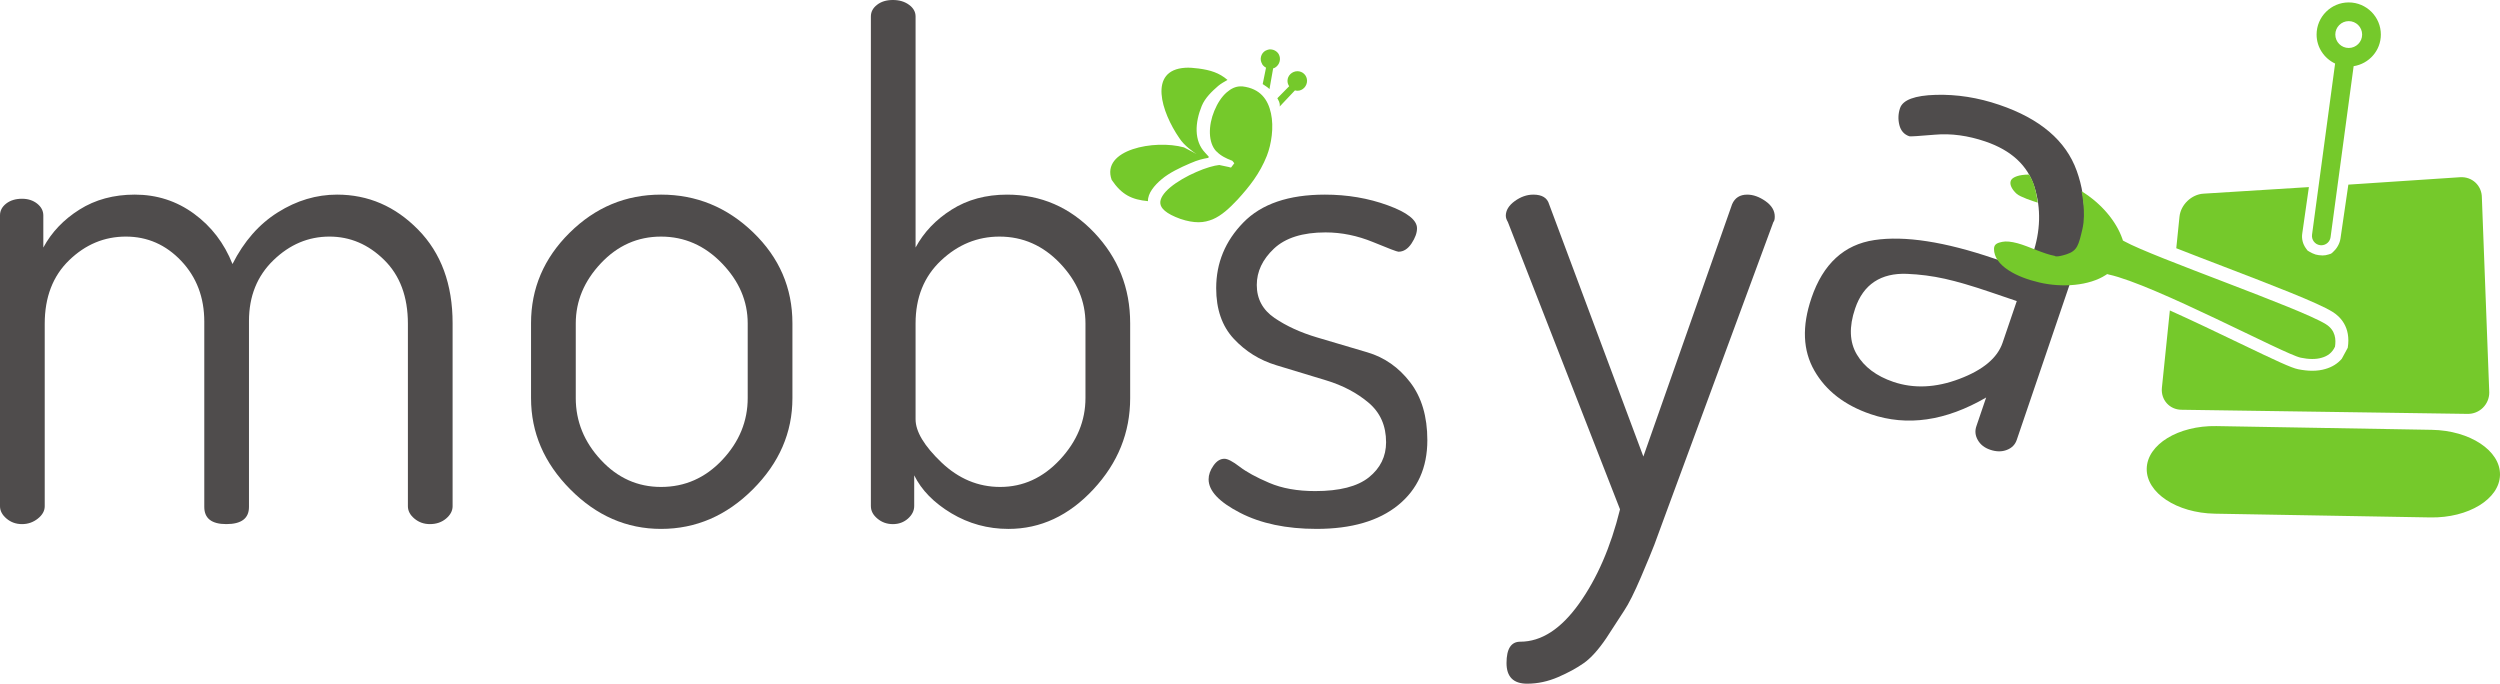 <?xml version="1.0" encoding="UTF-8" standalone="no"?>
<!-- Created with Inkscape (http://www.inkscape.org/) -->

<svg
   xmlns:dc="http://purl.org/dc/elements/1.1/"
   xmlns:cc="http://creativecommons.org/ns#"
   xmlns:rdf="http://www.w3.org/1999/02/22-rdf-syntax-ns#"
   xmlns:svg="http://www.w3.org/2000/svg"
   xmlns="http://www.w3.org/2000/svg"
   xmlns:sodipodi="http://sodipodi.sourceforge.net/DTD/sodipodi-0.dtd"
   xmlns:inkscape="http://www.inkscape.org/namespaces/inkscape"
   width="279.689"
   height="76.489"
   id="svg2"
   version="1.1"
   inkscape:version="0.48.4 r9939"
   sodipodi:docname="logo_mobsya.svg">
  <defs
     id="defs4">
    <clipPath
       id="clipPath3001"
       clipPathUnits="userSpaceOnUse">
      <path
         id="path3003"
         d="M 0,611.914 0,0 l 2237.51,0 0,611.914 -2237.51,0 z"
         inkscape:connector-curvature="0" />
    </clipPath>
  </defs>
  <sodipodi:namedview
     id="base"
     pagecolor="#ffffff"
     bordercolor="#666666"
     borderopacity="1.0"
     inkscape:pageopacity="0.0"
     inkscape:pageshadow="2"
     inkscape:zoom="4"
     inkscape:cx="345.37101"
     inkscape:cy="32.408553"
     inkscape:document-units="px"
     inkscape:current-layer="g3054-1"
     showgrid="false"
     fit-margin-top="0"
     fit-margin-left="0"
     fit-margin-right="0"
     fit-margin-bottom="0"
     inkscape:window-width="1920"
     inkscape:window-height="996"
     inkscape:window-x="-10"
     inkscape:window-y="-10"
     inkscape:window-maximized="1" />
  <g
     inkscape:label="Layer 1"
     inkscape:groupmode="layer"
     id="layer1"
     transform="translate(-235.156,-494.118)">
    <path
       id="path3005"
       style="fill:#4f4c4c;fill-opacity:1;fill-rule:nonzero;stroke:none"
       d="m 235.156,550.753 0,-32.553 c 0,-0.509 0.231,-0.946 0.693,-1.308 0.462,-0.358 1.052,-0.538 1.77,-0.538 0.665,0 1.234,0.18 1.693,0.544 0.462,0.365 0.691,0.808 0.691,1.33 l 0,3.584 c 0.923,-1.714 2.27,-3.129 4.042,-4.245 1.769,-1.116 3.833,-1.676 6.193,-1.676 2.462,0 4.67,0.711 6.62,2.135 1.946,1.421 3.385,3.301 4.308,5.631 1.281,-2.538 2.974,-4.467 5.079,-5.785 2.102,-1.323 4.31,-1.98 6.618,-1.98 3.49,0 6.514,1.308 9.078,3.924 2.566,2.616 3.85,6.103 3.85,10.463 l 0,20.474 c 0,0.509 -0.245,0.971 -0.731,1.383 -0.489,0.412 -1.093,0.617 -1.81,0.617 -0.665,0 -1.244,-0.205 -1.732,-0.617 -0.487,-0.405 -0.728,-0.868 -0.728,-1.383 l 0,-20.415 c 0,-3.021 -0.888,-5.401 -2.657,-7.142 -1.77,-1.742 -3.809,-2.609 -6.118,-2.609 -2.361,0 -4.45,0.883 -6.271,2.647 -1.823,1.764 -2.733,4.031 -2.733,6.794 l 0,20.804 c 0,1.279 -0.844,1.921 -2.537,1.921 -1.644,0 -2.463,-0.642 -2.463,-1.921 l 0,-20.725 c 0,-2.713 -0.86,-4.98 -2.578,-6.797 -1.72,-1.815 -3.785,-2.723 -6.194,-2.723 -2.411,0 -4.527,0.883 -6.347,2.647 -1.822,1.764 -2.732,4.131 -2.732,7.105 l 0,20.415 c 0,0.515 -0.258,0.978 -0.769,1.383 -0.515,0.412 -1.107,0.617 -1.771,0.617 -0.668,0 -1.245,-0.205 -1.732,-0.617 -0.486,-0.412 -0.731,-0.874 -0.731,-1.383"
       inkscape:connector-curvature="0" />
    <path
       id="path3007"
       style="fill:#4f4c4c;fill-opacity:1;fill-rule:nonzero;stroke:none"
       d="m 299.569,538.645 c 0,2.603 0.935,4.911 2.808,6.926 1.871,2.019 4.115,3.024 6.733,3.024 2.667,0 4.95,-1.006 6.851,-3.024 1.895,-2.016 2.845,-4.323 2.845,-6.926 l 0,-8.341 c 0,-2.499 -0.962,-4.741 -2.886,-6.731 -1.924,-1.99 -4.194,-2.986 -6.809,-2.986 -2.618,0 -4.861,0.997 -6.733,2.986 -1.872,1.99 -2.808,4.232 -2.808,6.731 l 0,8.341 z m -5.004,0.021 0,-8.388 c 0,-3.895 1.436,-7.269 4.311,-10.114 2.872,-2.848 6.283,-4.273 10.234,-4.273 3.952,0 7.386,1.409 10.311,4.229 2.925,2.823 4.387,6.209 4.387,10.158 l 0,8.388 c 0,3.849 -1.475,7.248 -4.425,10.197 -2.95,2.949 -6.375,4.426 -10.273,4.426 -3.849,0 -7.233,-1.477 -10.156,-4.426 -2.926,-2.949 -4.388,-6.348 -4.388,-10.197"
       inkscape:connector-curvature="0" />
    <path
       id="path3009"
       style="fill:#4f4c4c;fill-opacity:1;fill-rule:nonzero;stroke:none"
       d="m 337.586,541.019 c 0,1.377 0.963,2.983 2.885,4.823 1.924,1.835 4.117,2.753 6.58,2.753 2.562,0 4.795,-1.019 6.695,-3.062 1.895,-2.039 2.847,-4.335 2.847,-6.888 l 0,-8.341 c 0,-2.499 -0.952,-4.741 -2.847,-6.731 -1.9,-1.99 -4.16,-2.986 -6.774,-2.986 -2.463,0 -4.644,0.892 -6.54,2.678 -1.897,1.786 -2.846,4.131 -2.846,7.04 l 0,10.715 z m -5,9.734 0,-54.79 c 0,-0.516 0.227,-0.953 0.692,-1.308 0.459,-0.359 1.05,-0.538 1.77,-0.538 0.715,0 1.319,0.179 1.808,0.538 0.486,0.355 0.731,0.792 0.731,1.308 l 0,25.846 c 0.921,-1.71 2.27,-3.125 4.04,-4.241 1.768,-1.116 3.834,-1.676 6.194,-1.676 3.793,0 7.04,1.409 9.733,4.229 2.691,2.823 4.04,6.209 4.04,10.158 l 0,8.388 c 0,3.849 -1.373,7.248 -4.117,10.197 -2.745,2.949 -5.912,4.426 -9.5,4.426 -2.311,0 -4.439,-0.585 -6.389,-1.75 -1.951,-1.17 -3.334,-2.582 -4.155,-4.244 l 0,3.429 c 0,0.523 -0.231,0.991 -0.692,1.406 -0.463,0.412 -1.029,0.623 -1.692,0.623 -0.666,0 -1.247,-0.205 -1.732,-0.617 -0.489,-0.405 -0.729,-0.871 -0.729,-1.383"
       inkscape:connector-curvature="0" />
    <path
       id="path3011"
       style="fill:#4f4c4c;fill-opacity:1;fill-rule:nonzero;stroke:none"
       d="m 370.369,547.746 c 0,-0.509 0.179,-1.022 0.54,-1.533 0.357,-0.516 0.767,-0.77 1.23,-0.77 0.359,0 0.925,0.292 1.694,0.883 0.77,0.591 1.871,1.195 3.309,1.808 1.435,0.617 3.155,0.924 5.156,0.924 2.717,0 4.716,-0.511 6.003,-1.537 1.28,-1.028 1.924,-2.336 1.924,-3.927 0,-1.849 -0.655,-3.323 -1.966,-4.43 -1.305,-1.1 -2.884,-1.93 -4.73,-2.49 -1.847,-0.563 -3.709,-1.125 -5.58,-1.694 -1.873,-0.565 -3.46,-1.557 -4.77,-2.968 -1.308,-1.408 -1.962,-3.295 -1.962,-5.653 0,-2.823 1.012,-5.276 3.041,-7.351 2.025,-2.078 5.064,-3.116 9.117,-3.116 2.513,0 4.861,0.399 7.04,1.195 2.181,0.795 3.27,1.65 3.27,2.574 0,0.513 -0.205,1.076 -0.614,1.695 -0.41,0.613 -0.897,0.924 -1.462,0.924 -0.155,0 -1.104,-0.361 -2.849,-1.082 -1.745,-0.714 -3.513,-1.079 -5.309,-1.079 -2.566,0 -4.486,0.607 -5.771,1.814 -1.281,1.207 -1.921,2.563 -1.921,4.069 0,1.559 0.664,2.788 1.991,3.694 1.333,0.906 2.922,1.632 4.772,2.179 1.851,0.551 3.725,1.101 5.624,1.666 1.899,0.563 3.494,1.679 4.774,3.346 1.28,1.669 1.92,3.828 1.92,6.476 0,3.079 -1.091,5.499 -3.27,7.271 -2.181,1.768 -5.221,2.654 -9.119,2.654 -3.385,0 -6.245,-0.601 -8.579,-1.811 -2.336,-1.204 -3.502,-2.446 -3.502,-3.733"
       inkscape:connector-curvature="0" />
    <path
       id="path3013"
       style="fill:#4f4c4c;fill-opacity:1;fill-rule:nonzero;stroke:none"
       d="m 403.618,518.269 c 0,-0.613 0.333,-1.167 0.999,-1.65 0.667,-0.484 1.36,-0.727 2.079,-0.727 0.974,0 1.562,0.358 1.768,1.076 l 10.544,28.226 9.928,-28.226 c 0.309,-0.717 0.873,-1.076 1.694,-1.076 0.665,0 1.346,0.242 2.04,0.727 0.691,0.484 1.039,1.065 1.039,1.729 0,0.305 -0.054,0.51 -0.156,0.613 l -11.928,32.323 -1.387,3.773 c -0.253,0.666 -0.754,1.874 -1.496,3.622 -0.746,1.738 -1.371,2.996 -1.889,3.766 l -1.999,3.077 c -0.87,1.283 -1.705,2.208 -2.501,2.774 -0.795,0.562 -1.759,1.087 -2.888,1.574 -1.129,0.485 -2.283,0.736 -3.46,0.736 -1.538,0 -2.306,-0.77 -2.306,-2.311 0,-1.591 0.511,-2.387 1.538,-2.387 2.36,0 4.554,-1.421 6.579,-4.257 2.026,-2.841 3.55,-6.357 4.581,-10.55 l -12.546,-32.141 c -0.151,-0.255 -0.23,-0.484 -0.23,-0.692"
       inkscape:connector-curvature="0" />
    <path
       id="path3015"
       style="fill:#4f4c4c;fill-opacity:1;fill-rule:nonzero;stroke:none"
       d="m 442.698,528.639 c -0.694,2.04 -0.631,3.757 0.198,5.146 0.825,1.393 2.189,2.412 4.081,3.056 2.283,0.773 4.745,0.667 7.386,-0.333 2.641,-0.994 4.254,-2.342 4.832,-4.04 l 1.589,-4.666 -3.061,-1.041 c -1.945,-0.66 -3.607,-1.147 -4.99,-1.456 -1.389,-0.308 -2.803,-0.493 -4.244,-0.55 -1.445,-0.054 -2.655,0.233 -3.632,0.877 -0.979,0.644 -1.698,1.647 -2.159,3.006 z m -4.888,-1.173 c 1.301,-3.826 3.65,-5.986 7.046,-6.492 3.395,-0.506 7.865,0.183 13.399,2.069 l 3.716,1.264 0.585,-1.716 c 0.894,-2.619 0.959,-5.134 0.211,-7.542 -0.754,-2.411 -2.585,-4.109 -5.499,-5.103 -1.945,-0.66 -3.821,-0.918 -5.634,-0.76 -1.817,0.154 -2.77,0.213 -2.868,0.179 -0.584,-0.198 -0.956,-0.619 -1.116,-1.257 -0.161,-0.641 -0.134,-1.276 0.075,-1.895 0.316,-0.921 1.649,-1.418 4.003,-1.484 2.353,-0.066 4.719,0.305 7.098,1.116 4.565,1.55 7.454,4.012 8.664,7.379 1.215,3.367 1.125,7.089 -0.264,11.171 l -6.445,18.936 c -0.181,0.535 -0.552,0.909 -1.113,1.123 -0.562,0.216 -1.183,0.21 -1.861,-0.022 -0.634,-0.215 -1.094,-0.576 -1.381,-1.081 -0.29,-0.503 -0.344,-1.022 -0.16,-1.554 l 1.093,-3.209 c -4.53,2.634 -8.832,3.253 -12.911,1.868 -2.913,-0.991 -5.015,-2.616 -6.306,-4.871 -1.294,-2.254 -1.406,-4.961 -0.331,-8.115"
       inkscape:connector-curvature="0" />
    <g
       id="g3054">
      <path
         inkscape:connector-curvature="0"
         d="m 510.398,513.943 -12.519,0.83 -0.882,6.04 c -0.096,0.654 -0.504,1.213 -0.824,1.49 l -0.223,0.192 -0.275,0.089 c -0.233,0.078 -0.458,0.113 -0.684,0.113 -0.134,0 -0.268,-0.013 -0.431,-0.035 l -0.343,-0.069 c -0.231,-0.066 -0.492,-0.201 -0.647,-0.289 l -0.25,-0.151 -0.174,-0.232 c -0.366,-0.494 -0.52,-1.113 -0.42,-1.71 l 0.738,-5.162 -11.804,0.736 c -1.329,0.082 -2.533,1.238 -2.671,2.566 l -0.361,3.537 c 1.64,0.647 3.473,1.351 5.291,2.046 5.42,2.081 10.535,4.043 12.191,5.071 0.8,0.494 2.08,1.669 1.702,4.021 l -0.665,1.226 c -0.463,0.543 -1.081,0.931 -1.845,1.147 -0.426,0.128 -0.924,0.198 -1.458,0.198 -0.489,0 -1.021,-0.059 -1.574,-0.169 -0.759,-0.148 -2.434,-0.93 -6.68,-2.971 -2.35,-1.128 -5.105,-2.453 -7.68,-3.609 l -0.89,8.658 c -0.133,1.331 0.848,2.437 2.18,2.453 l 32.02,0.462 c 1.334,0.022 2.425,-1.057 2.425,-2.393 l -0.828,-21.807 c 0,-1.336 -1.087,-2.361 -2.421,-2.276"
         style="fill:#75c92b;fill-opacity:1;fill-rule:nonzero;stroke:none"
         id="path3017" />
      <path
         inkscape:connector-curvature="0"
         d="m 462.179,513.654 c -0.026,0 -0.056,-0.007 -0.083,-0.007 -0.535,0.01 -0.961,0.073 -1.265,0.174 -0.618,0.21 -0.759,0.471 -0.759,0.785 0,0.318 0.236,0.783 0.714,1.205 0.396,0.343 1.76,0.802 2.339,0.978 -0.079,-0.663 -0.214,-1.323 -0.416,-1.971 -0.131,-0.421 -0.335,-0.786 -0.53,-1.163"
         style="fill:#75c92b;fill-opacity:1;fill-rule:nonzero;stroke:none"
         id="path3019" />
      <path
         inkscape:connector-curvature="0"
         d="m 465.037,522.746 c -1.298,-0.236 -2.849,-1.053 -4.181,-1.418 -0.675,-0.176 -1.266,-0.249 -1.709,-0.151 -0.375,0.094 -0.912,0.17 -0.912,0.783 0,1.886 2.53,3.172 5.059,3.757 2.595,0.613 5.599,0.365 7.442,-0.83 l 0.158,-0.106 0.184,0.05 c 5.093,1.11 19.754,8.979 21.485,9.306 0.869,0.18 1.688,0.202 2.345,0 0.666,-0.189 1.16,-0.563 1.462,-1.204 l 0.01,0 c 0.133,-0.821 0.079,-1.868 -1.028,-2.553 -2.92,-1.808 -19.294,-7.47 -22.52,-9.259 l -0.174,-0.094 -0.056,-0.176 c -0.685,-1.975 -2.342,-3.97 -4.576,-5.341 0,0 0.534,2.398 0.106,4.21 -0.426,1.814 -0.568,2.453 -1.778,2.846 -1.209,0.389 -1.317,0.182 -1.317,0.182"
         style="fill:#75c92b;fill-opacity:1;fill-rule:nonzero;stroke:none"
         id="path3021" />
      <path
         inkscape:connector-curvature="0"
         d="m 475.322,546.553 c 0.046,-2.708 3.535,-4.842 7.789,-4.766 l 24.113,0.418 c 4.258,0.076 7.669,2.329 7.621,5.037 l 0,0 c -0.048,2.704 -3.535,4.838 -7.79,4.764 l -24.113,-0.419 c -4.256,-0.076 -7.668,-2.329 -7.62,-5.033 l 0,0"
         style="fill:#75c92b;fill-opacity:1;fill-rule:nonzero;stroke:none"
         id="path3023" />
      <path
         inkscape:connector-curvature="0"
         d="m 497.921,499.485 c -0.829,0 -1.501,-0.673 -1.501,-1.5 0,-0.83 0.672,-1.504 1.501,-1.504 0.828,0 1.501,0.674 1.501,1.504 0,0.828 -0.674,1.5 -1.501,1.5 z m 3.595,-1.5 c 0,-1.983 -1.613,-3.596 -3.595,-3.596 -1.982,0 -3.595,1.613 -3.595,3.596 0,1.435 0.853,2.666 2.071,3.242 l -2.581,19.144 c -0.077,0.573 0.325,1.1 0.897,1.177 0.048,0.006 0.095,0.009 0.142,0.009 0.515,0 0.964,-0.381 1.035,-0.906 l 2.58,-19.129 c 1.719,-0.268 3.045,-1.745 3.045,-3.537"
         style="fill:#75c92b;fill-opacity:1;fill-rule:nonzero;stroke:none"
         id="path3025" />
    </g>
    <path
       id="path3027"
       style="fill:#75c92b;fill-opacity:1;fill-rule:nonzero;stroke:none"
       d="m 373.946,503.781 c -0.542,0 -1.058,0.239 -1.551,0.669 -0.575,0.494 -1.045,1.242 -1.387,2.069 -0.681,1.635 -0.716,3.565 0.242,4.552 l 0.025,0 c 0.416,0.472 1.196,0.827 1.538,0.946 0.022,0.01 0.022,0.024 0.045,0.032 0.021,0 0.031,0.014 0.031,0.014 0.034,0.008 0.066,0.008 0.079,0.008 0,0 0.009,0.014 0.031,0.023 l 0.052,0.044 0.193,0.24 -0.355,0.475 -0.107,0 c -0.014,0 -0.028,-0.013 -0.028,-0.013 l -0.016,0 c -0.022,-0.009 -0.036,-0.018 -0.081,-0.031 -0.13,-0.032 -0.516,-0.111 -1.097,-0.232 -0.56,0.053 -1.544,0.328 -2.566,0.783 -1.04,0.448 -2.134,1.067 -2.913,1.717 -0.782,0.649 -1.177,1.298 -1.111,1.813 0.031,0.254 0.164,0.53 0.516,0.822 0.351,0.299 0.924,0.606 1.729,0.895 0.77,0.261 1.44,0.374 2.033,0.374 0.596,0 1.103,-0.135 1.587,-0.33 0.978,-0.418 1.845,-1.214 2.785,-2.215 1.312,-1.439 2.47,-2.889 3.263,-4.882 0.516,-1.32 0.805,-3.21 0.463,-4.762 -0.339,-1.564 -1.211,-2.762 -3.166,-3.006 -0.08,0 -0.155,-0.007 -0.231,-0.007 m 6.359,-1.695 c -0.596,0 -1.113,0.484 -1.113,1.075 0,0.224 0.068,0.431 0.189,0.605 l -1.323,1.343 c 0.134,0.275 0.32,0.498 0.263,0.926 l 1.706,-1.806 c 0.091,0.022 0.18,0.045 0.278,0.045 0.591,0 1.075,-0.517 1.075,-1.113 0,-0.604 -0.484,-1.075 -1.075,-1.075 m -12.54,-0.386 c -4.192,0.253 -2.676,4.961 -0.682,7.856 0.559,0.88 1.647,1.613 1.936,1.802 -0.176,-0.1 -0.609,-0.34 -1.409,-0.749 -3.276,-0.903 -9.306,0.23 -8.088,3.633 1.133,1.68 2.259,2.21 4.061,2.383 -0.031,-0.875 0.714,-1.768 1.528,-2.451 0.859,-0.729 2.091,-1.311 3.195,-1.783 0.91,-0.396 1.374,-0.493 2.065,-0.618 -0.122,-0.097 0.107,-0.03 -0.013,-0.151 l -0.374,-0.409 c -1.285,-1.344 -1.134,-3.397 -0.388,-5.233 0.379,-0.926 1.17,-1.663 1.851,-2.254 0.23,-0.201 0.767,-0.522 1.035,-0.664 -0.936,-0.805 -1.924,-1.099 -3.223,-1.276 -0.561,-0.076 -1.059,-0.11 -1.495,-0.088 m 9.37,-2.047 c -0.144,0.022 -0.286,0.082 -0.404,0.144 l -0.015,0 c -0.507,0.311 -0.671,0.97 -0.36,1.476 l 0,0.022 c 0.107,0.173 0.263,0.309 0.436,0.397 l -0.372,1.836 c 0.242,0.177 0.549,0.343 0.759,0.559 l 0.41,-2.32 c 0.084,-0.022 0.164,-0.044 0.226,-0.088 0.506,-0.308 0.686,-0.98 0.399,-1.488 -0.011,-0.008 0,-0.008 0,-0.008 -0.23,-0.386 -0.671,-0.574 -1.079,-0.53"
       inkscape:connector-curvature="0" />
    <g
       transform="translate(81.209,1.068)"
       id="g3054-1" />
  </g>
</svg>
